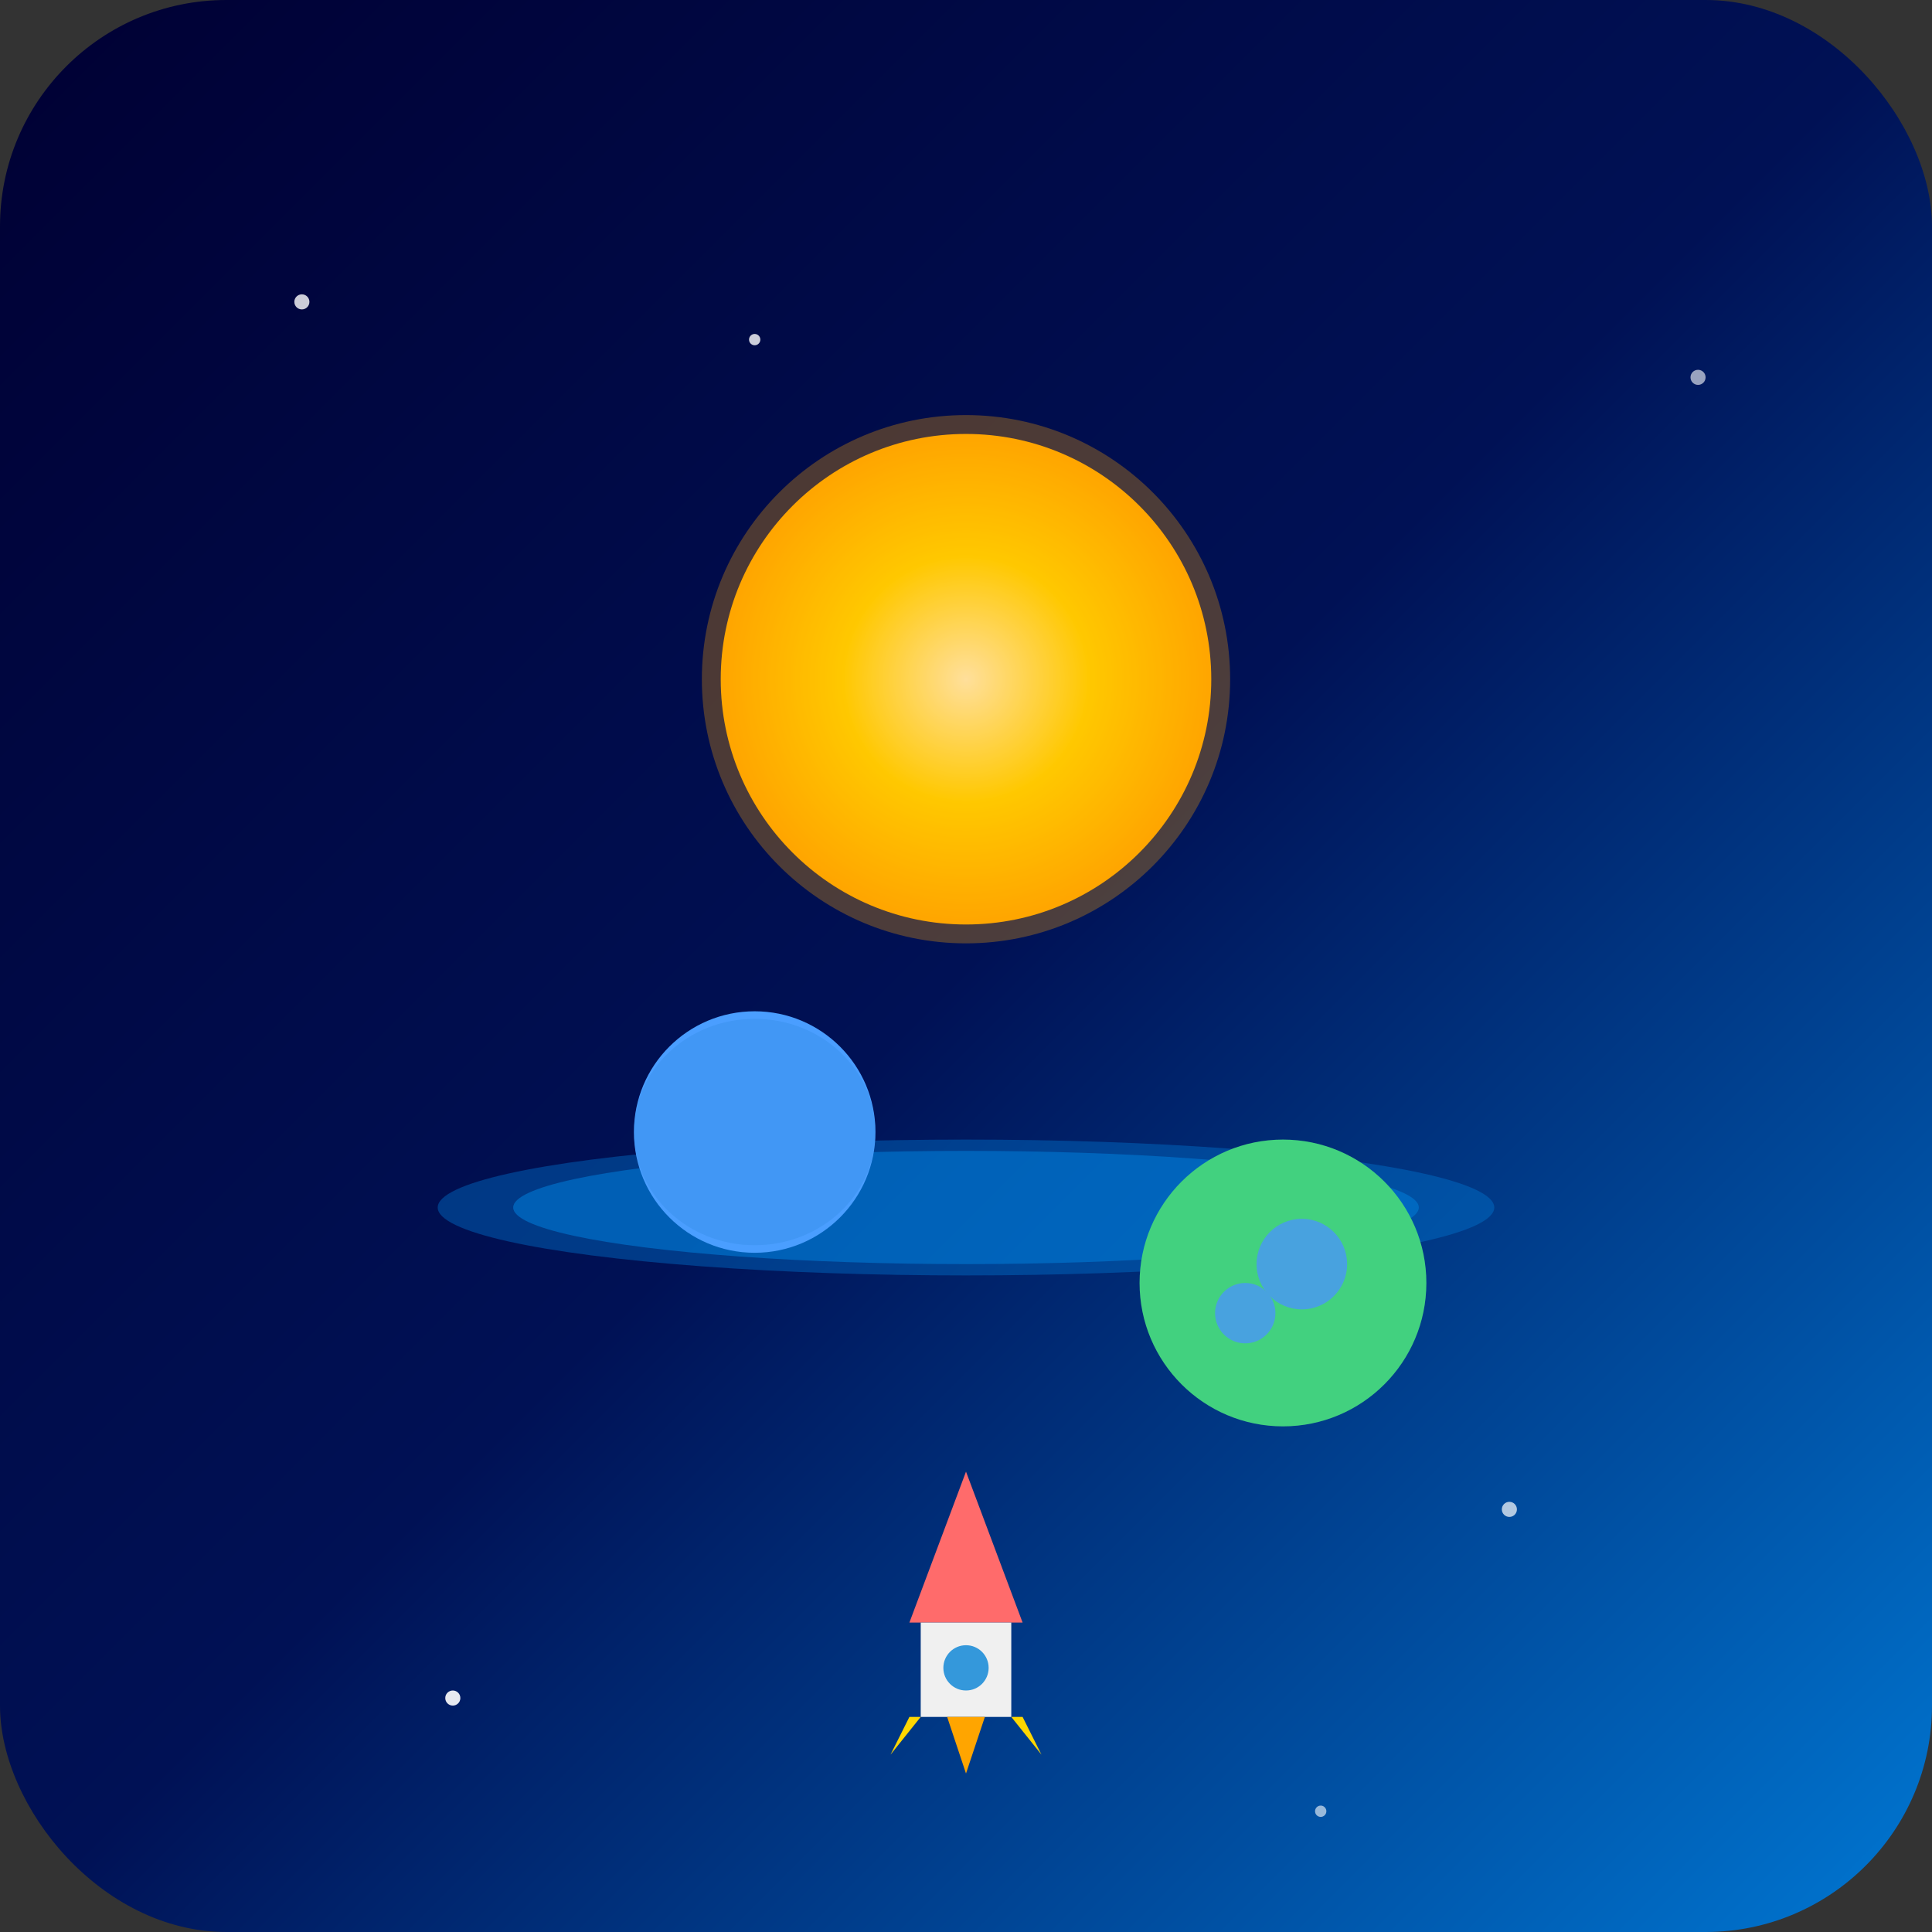 <svg xmlns="http://www.w3.org/2000/svg" viewBox="0 0 512 512">
  <rect x="0" y="0" width="512" height="512" fill="#333333" stroke="none"/>
  <defs>
    <linearGradient id="spaceGrad" x1="0%" y1="0%" x2="100%" y2="100%">
      <stop offset="0%" style="stop-color:#000033;stop-opacity:1" />
      <stop offset="50%" style="stop-color:#001155;stop-opacity:1" />
      <stop offset="100%" style="stop-color:#0078D4;stop-opacity:1" />
    </linearGradient>
    <radialGradient id="sunGrad" cx="50%" cy="50%" r="50%">
      <stop offset="0%" style="stop-color:#FFF8DC;stop-opacity:1" />
      <stop offset="50%" style="stop-color:#FFD700;stop-opacity:1" />
      <stop offset="100%" style="stop-color:#FFA500;stop-opacity:1" />
    </radialGradient>
  </defs>
  
  <!-- Space background -->
  <rect width="512" height="512" fill="url(#spaceGrad)" rx="60"/>
  
  <!-- Stars -->
  <circle cx="80" cy="80" r="2" fill="white" opacity="0.8"/>
  <circle cx="450" cy="100" r="2" fill="white" opacity="0.6"/>
  <circle cx="120" cy="450" r="2" fill="white" opacity="0.9"/>
  <circle cx="400" cy="400" r="2" fill="white" opacity="0.7"/>
  <circle cx="200" cy="90" r="1.5" fill="white" opacity="0.8"/>
  <circle cx="350" cy="480" r="1.5" fill="white" opacity="0.6"/>
  
  <!-- Sun -->
  <circle cx="256" cy="180" r="65" fill="url(#sunGrad)"/>
  <circle cx="256" cy="180" r="70" fill="#FFA500" opacity="0.3"/>
  
  <!-- Saturn-like planet with rings -->
  <ellipse cx="256" cy="320" rx="140" ry="18" fill="#0078D4" opacity="0.4"/>
  <ellipse cx="256" cy="320" rx="120" ry="15" fill="#0078D4" opacity="0.6"/>
  <circle cx="200" cy="300" r="32" fill="#4A9EFF"/>
  <ellipse cx="200" cy="300" rx="32" ry="30" fill="#2E86DE" opacity="0.3"/>
  
  <!-- Earth-like planet -->
  <circle cx="340" cy="340" r="38" fill="#2ECC71"/>
  <circle cx="345" cy="335" r="12" fill="#3498DB"/>
  <circle cx="330" cy="348" r="8" fill="#3498DB"/>
  <circle cx="340" cy="340" r="38" fill="white" opacity="0.1"/>
  
  <!-- Rocket -->
  <g transform="translate(256, 430)">
    <path d="M -15 0 L 0 -40 L 15 0 Z" fill="#FF6B6B"/>
    <rect x="-12" y="0" width="24" height="25" fill="#F0F0F0"/>
    <circle cx="0" cy="12" r="6" fill="#3498DB"/>
    <path d="M -15 25 L -20 35 L -12 25 Z" fill="#FFD700"/>
    <path d="M 15 25 L 20 35 L 12 25 Z" fill="#FFD700"/>
    <path d="M -5 25 L 0 40 L 5 25 Z" fill="#FFA500"/>
  </g>
</svg>
